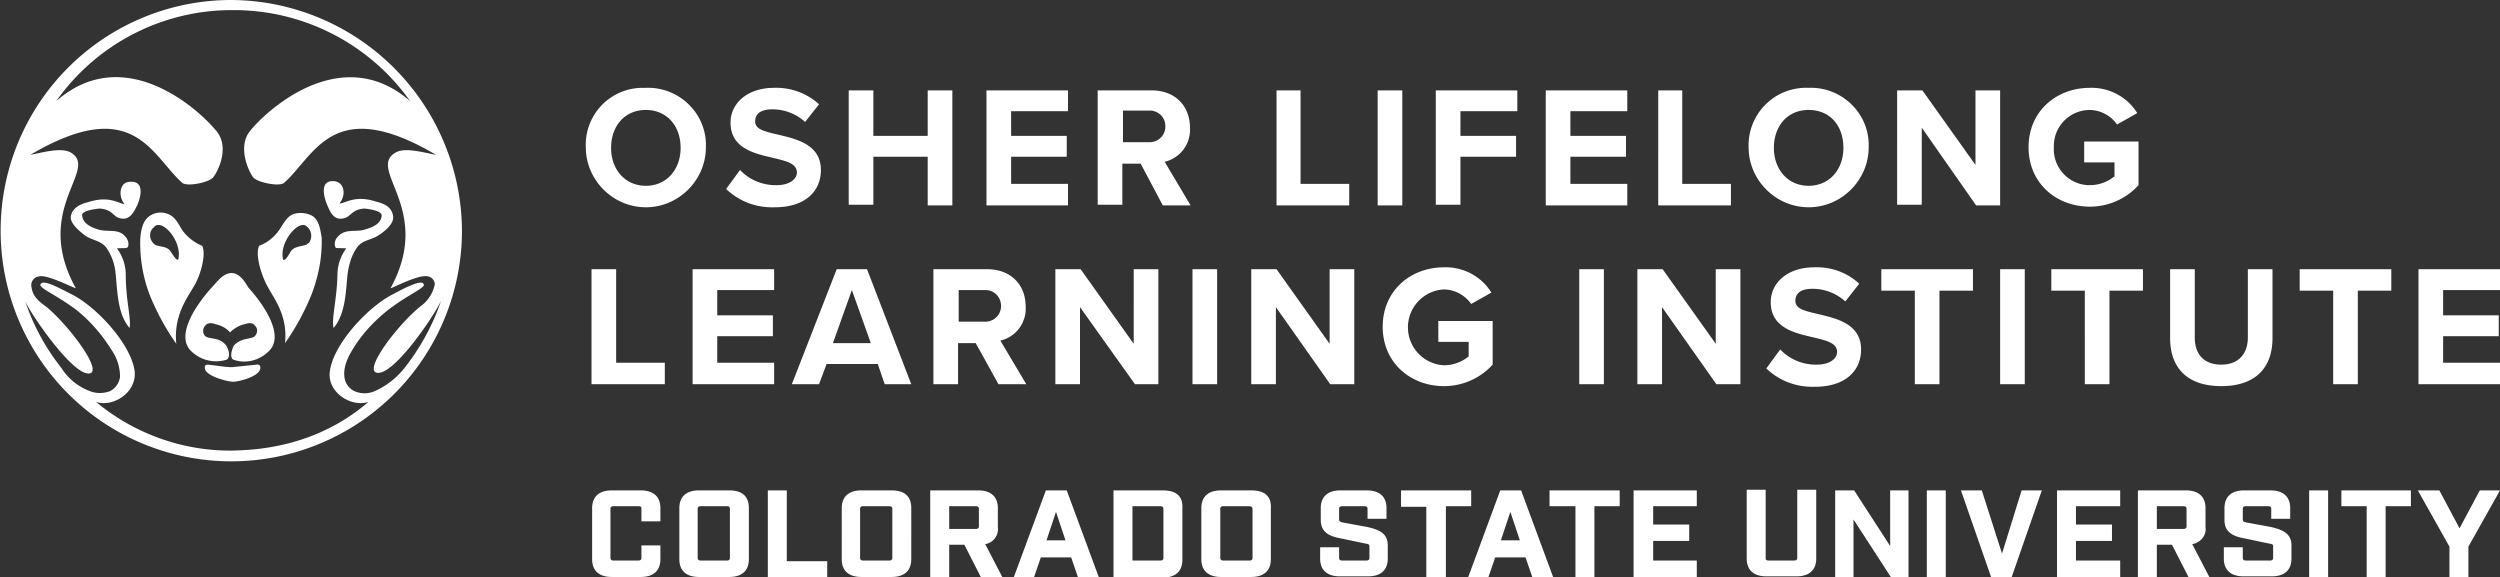 <svg xmlns="http://www.w3.org/2000/svg" id="Layer_1" viewBox="0 0 395.6 91.3"><rect x="0" y="0" width="395.6" height="91.3" fill="#333333" stroke="none"/><style>.st0{fill:#fff}</style><path d="M116.6 77a36.5 36.5 0 1 0 36.5 36.5v-.1A36.7 36.7 0 0 0 116.6 77zm22.9 61.8a4 4 0 0 1-3.4.1 2.8 2.8 0 0 1-1.6-2.3c-.2-1.5.6-3.2 1.3-4.3 1.5-2.5 3.5-4.6 5.8-6.4 3.6-2.7 6.2-3.5 5.3-4.1-.7-.5-4.2 1.5-4.8 1.8-3.9 2-9.3 7.8-9.9 12.1-.5 3.4 3.4 5.8 6.1 4.9-8.6 7.4-18.3 7.6-21.5 7.7-7.9.1-15.6-2.7-21.6-7.7 2.7.9 6.5-1.5 6.1-4.9-.6-4.3-6-10.1-9.9-12.1-.7-.3-4.1-2.3-4.8-1.8-1 .6 1.6 1.4 5.3 4.1 2.3 1.8 4.2 4 5.7 6.4a7.6 7.6 0 0 1 1.4 4.3 3 3 0 0 1-1.6 2.3c-1.1.4-2.3.4-3.4-.1a9 9 0 0 1-4.3-3.6 34.5 34.5 0 0 1-5.7-10.5c1 2.2 7.2 11.2 9.9 11.4 2.8.2-2.7-7.3-6.5-10.5-1.1-.8-2.2-1.6-2.4-3.1-.2-.7.2-1.5.9-1.7l.5-.1c1.5-.1 5.5 2 5.6 1.9-6.9-12.4 3.6-18.7-.7-21.4-1.5-1-4.8 0-6.5.3 16.3-9.6 19.1 0 24 4.4.7.7 4.2 0 4.9-.8.9-1.1 2.6-4.8.6-7.3-2.9-3.6-14.7-14.2-25.4-4.8a34 34 0 0 1 28-14.4 34.2 34.2 0 0 1 28 14.4c-10.8-9.4-22.6 1.3-25.4 4.8-1.9 2.5-.2 6.3.6 7.3.7.8 4.2 1.5 4.9.8 4.9-4.4 7.7-14 24-4.4-1.8-.3-5-1.3-6.5-.3-4.4 2.7 6.1 9-.7 21.4.1.1 4-2 5.6-1.9.8 0 1.4.6 1.4 1.3l-.1.4a5.6 5.6 0 0 1-2.2 3.1c-3.8 3.1-9.4 10.6-6.6 10.5 2.8-.1 8.9-9.2 9.9-11.4a35.7 35.7 0 0 1-5.7 10.5 12.4 12.4 0 0 1-4.6 3.7zm-18.9-4.1l-3.9.4c-1.2 0-2.6-.3-3.9-.4l-.3.1c-.8 1.6 3.6 2.6 4.3 2.6.6.1 5.1-.9 4.3-2.6-.1 0-.3-.2-.5-.1zm-4-14.5c-1.3.1-2 1.1-3.1 2.3-2 2.2-6.1 7.6-3.1 10.2a5.6 5.6 0 0 0 5.5 1.2c.6-.4.3-1.6-.1-2.2-1.1-1.5-2.8-.9-3.4-1.6-.4-.5-.3-1.2.1-1.6.4-.5 1.1-.4 1.6-.2.9.2 1.7.6 2.3 1.3v.1-.1c.6-.6 1.4-1.1 2.3-1.3.6-.2 1.3-.3 1.6.2.5.4.5 1.1.1 1.6-.5.7-2.2.2-3.4 1.6-.3.6-.7 1.8-.1 2.2 1.9.7 4 .2 5.5-1.2 3-2.6-1.1-8-3.1-10.2-.7-1.2-1.5-2.3-2.7-2.3zm25.6-9c-.2-1.5-1.5-2-2.7-2.3-3.4-1.1-4.8.3-5.8.3 1.1-1.3.8-3.2-.6-3.5-2.6-.4-1.9 2.4-1.3 3.8.4.9.9 2.2 2.2 2.1 1.6-.1 1.4-1.4 3.6-1.6 0 0 2.8.2 2.8 1.1-.1 1.4-1.6 1.9-2.6 2.2-1.4.5-3.1-.2-4.3 1.1-.4.4-.6.9-.5 1.5.1.5.2.3 1.8.4a7 7 0 0 0-1.4 4.2c-.1 4-1 7.1-.6 8.4 1.9-2.3 1.9-5.7 2.2-8.5.2-1.5.6-2.9 1.4-4.1.8-1.3 2.3-1.3 3.4-2s2.6-1.9 2.4-3.1zm-41.9-5.4c-1.4.2-1.6 2.3-.6 3.5-1-.1-2.4-1.4-5.8-.3-1.2.3-2.5.9-2.7 2.3-.1 1.1 1.4 2.3 2.3 3 1 .7 2.6.8 3.4 2a8.4 8.4 0 0 1 1.4 4.1c.3 2.8.3 6.3 2.2 8.5.3-1.4-.6-4.4-.6-8.4a7 7 0 0 0-1.4-4.2c1.6-.1 1.6.1 1.8-.4.1-.5-.1-1.1-.5-1.5-1.1-1.3-2.8-.6-4.3-1.1-1-.3-2.4-.9-2.5-2.2-.1-.9 2.8-1.1 2.8-1.1 2.3.2 2 1.5 3.6 1.6 1.3.1 1.9-1.3 2.3-2.1.6-1.3 1.3-4.1-1.4-3.7zm10.2 16.8c1.1-1.6 2.2-5.2 1.5-6.7a7.3 7.3 0 0 1-3.1-2.4c-.7-1.1-1.2-2.3-2.5-2.7a3 3 0 0 0-2.6.3c-1.2.7-1.5 2.3-1.6 3.6a23 23 0 0 0 1.5 9c1.1 2.7 2.5 5.3 4.2 7.7-.5-4.6 2-7.6 2.6-8.8zm-3.5-5.8c-.5-.9-1.9-.7-2.5-1.1-.8-.6-1-1.7-.4-2.5l.4-.4c1.3-1.1 4.4 2.5 3.7 5.3-.3 0-.4-.1-1.2-1.3zm22.3-5.7c-.8-.4-1.7-.5-2.6-.3-1.3.3-1.8 1.6-2.6 2.7a6.7 6.7 0 0 1-3.1 2.4c-.7 1.5.5 5.1 1.5 6.7.6 1.3 3.1 4.2 2.6 8.7 1.7-2.4 3.1-5 4.2-7.7 1.1-2.9 1.7-5.9 1.6-9-.2-1.2-.4-2.9-1.6-3.5zm-.8 4.6c-.6.3-1.9.2-2.5 1.1-.7 1.2-.9 1.4-1.2 1.3-.7-2.8 2.5-6.4 3.7-5.3.8.6 1 1.8.4 2.6l-.4.3z" class="st0" transform="translate(-80 -77)"/><path d="M7.8.1H3.2C1.2.1.1 1.1.1 2.9V11c0 1.8 1.1 2.8 3.1 2.8h4.6c2 0 3.1-1 3.1-2.8V8.8h-3v2c0 .2-.1.4-.5.4H3.5c-.4 0-.5-.2-.5-.4V3c0-.2.1-.4.5-.4h3.9c.5 0 .5.2.5.4v2h3V2.9C10.9 1 9.7.1 7.8.1zM21.8.1H17c-2 0-3.1 1-3.1 2.8V11c0 1.8 1.1 2.8 3.1 2.8h4.8c2 0 3.1-1 3.1-2.8V2.9C24.9 1 23.8.1 21.8.1zm.1 2.9v7.8c0 .2-.1.4-.5.4h-4.1c-.4 0-.5-.2-.5-.4V3c0-.2.1-.4.5-.4h4.1c.5 0 .5.3.5.4zM30.9.1h-3v13.8h9.4v-2.6h-6.4V.1zM47.5.1h-4.8c-2 0-3.1 1-3.1 2.8V11c0 1.8 1.1 2.8 3.1 2.8h4.8c2 0 3.1-1 3.1-2.8V2.9C50.6 1 49.5.1 47.5.1zm.1 2.9v7.8c0 .2-.1.4-.5.4H43c-.4 0-.5-.2-.5-.4V3c0-.2.1-.4.5-.4h4.1c.5 0 .5.3.5.4zM64.3 5.9v-3c0-1.8-1.1-2.8-3.1-2.8h-7.6v13.8h3V8.7H59l2.6 5.1H65l-2.7-5.2a2.4 2.4 0 0 0 2-2.7zm-7.7-3.3h4.2c.4 0 .5.2.5.4v2.8c0 .2-.1.4-.5.4h-4.2V2.6zM71.9.1l-5.1 13.8H70l1.1-3.2h4.8l1.1 3.2h3.3L75.2.1h-3.3zM75 8h-3l1.5-4.5L75 8zM90.4.1h-7.8v13.8h7.8c2 0 3.1-1 3.1-2.8V2.9c.1-1.9-1-2.8-3.1-2.8zm-4.7 2.5H90c.4 0 .5.2.5.4v7.8c0 .2-.1.4-.5.4h-4.4V2.6zM104.4.1h-4.8c-2 0-3.1 1-3.1 2.8V11c0 1.8 1.1 2.8 3.1 2.8h4.8c2 0 3.1-1 3.1-2.8V2.9c.1-1.9-1-2.8-3.1-2.8zm.2 2.9v7.8c0 .2-.1.4-.5.4H100c-.4 0-.5-.2-.5-.4V3c0-.2.1-.4.5-.4h4.1c.4 0 .5.3.5.4zM122.8 5.9l-3.8-.7c-.7-.1-.7-.3-.7-.6V3c0-.2.1-.4.5-.4h3.5c.4 0 .5.2.5.4v1.6h3V2.9c0-1.8-1.1-2.8-3.1-2.8h-4.2c-2 0-3.1 1-3.1 2.8v1.9c0 2 1.5 2.6 3.2 2.9l3.8.8c.7.1.7.2.7.6v1.7c0 .2-.1.4-.5.4h-3.8c-.4 0-.5-.2-.5-.4V9.1h-3v1.8c0 1.8 1.1 2.8 3.1 2.8h4.5c2 0 3.1-1 3.1-2.8V8.8c0-2-1.5-2.5-3.2-2.9zM139.1.1h-11v2.6h4v11.2h3.1V2.6h4V.1zM143.8.1l-5.1 13.8h3.2l1.1-3.2h4.8l1.1 3.2h3.3L147.1.1h-3.3zm3.1 7.9h-3l1.5-4.5 1.5 4.5zM151.7 2.6h4v11.2h3V2.6h4V.1h-11.1v2.5zM164.9 13.8h10v-2.6H168V8.1h5.7V5.5H168V2.6h6.9V.1h-10v13.7zM190.8 10.8c0 .2-.1.4-.5.4h-4c-.5 0-.5-.2-.5-.4V0h-3v10.9c0 1.8 1.1 2.8 3.1 2.8h4.8c2 0 3.1-1 3.1-2.8V0h-3v10.8zM205.5 8.9L199.8.1h-3v13.8h2.9V4.7l5.9 9.1h2.8V.1h-2.9v8.8zM211.3.1h3v13.8h-3zM223.2 10.1L220 .1h-3.3l4.8 13.8h3.2L229.5.1h-3.2l-3.1 10zM231.9 13.8h10v-2.6h-7V8.1h5.7V5.5h-5.7V2.6h7V.1h-10v13.7zM255.4 5.9v-3c0-1.8-1.1-2.8-3.1-2.8h-7.6v13.8h3V8.7h2.4l2.6 5.1h3.3l-2.7-5.2c1.3-.2 2.3-1.4 2.1-2.7zm-7.7-3.3h4.2c.4 0 .5.2.5.4v2.8c0 .2-.1.4-.5.4h-4.2V2.6zM265.8 5.9l-3.8-.7c-.7-.1-.7-.3-.7-.6V3c0-.2.1-.4.5-.4h3.5c.4 0 .5.2.5.4v1.6h3V2.9c0-1.8-1.1-2.8-3.1-2.8h-4.2c-2 0-3.1 1-3.1 2.8v1.9c0 2 1.5 2.6 3.2 2.9l3.8.8c.7.1.7.2.7.6v1.7c0 .2-.1.4-.5.4h-3.8c-.4 0-.5-.2-.5-.4V9.1h-3v1.8c0 1.8 1.1 2.8 3.1 2.8h4.5c2 0 3.1-1 3.1-2.8V8.8c0-2-1.6-2.5-3.2-2.9zM271.8.1h3v13.8h-3zM276.9 2.6h4v11.2h3V2.6h4V.1h-11v2.5zM298.8.1l-3.2 6-3.2-6H289l5 8.9v4.8h3V9l5-8.9h-3.2z" class="st0" transform="translate(93.6 77.5)"/><g><path d="M9.6 0c5-.2 9.3 3.7 9.5 8.7v.7c0 5.2-4.3 9.5-9.5 9.5S.1 14.6.1 9.4A9 9 0 0 1 9 0h.6zm0 3.5c-3.4 0-5.5 2.6-5.5 6s2.2 6 5.5 6 5.5-2.6 5.5-6c0-3.5-2.2-6-5.5-6zM24.5 13a7.8 7.8 0 0 0 5.8 2.4c2.1 0 3.2-1 3.2-2 0-1.4-1.6-1.8-3.7-2.3-3-.7-6.8-1.5-6.8-5.6 0-3 2.6-5.5 6.9-5.5A10 10 0 0 1 37 2.6l-2.2 2.8a7.7 7.7 0 0 0-5.2-2c-1.8 0-2.7.7-2.7 1.9 0 1.3 1.5 1.6 3.6 2.1 3 .7 6.8 1.6 6.8 5.6 0 3.3-2.4 5.9-7.3 5.9-2.9.1-5.6-.9-7.7-2.9l2.2-3zM54.2 10.9h-8.6v7.6h-3.9V.4h3.9v7.2h8.6V.4h3.9v18.2h-3.9v-7.7zM63.5.4h12.9v3.3h-9v3.9h8.8v3.3h-8.8v4.3h9v3.4H63.5V.4zM87.9 12H85v6.5h-3.9V.4h8.5c3.8 0 6.1 2.5 6.1 5.9a5.2 5.2 0 0 1-4 5.4l4.1 6.9h-4.4L87.9 12zm1.2-8.4h-4v5h4c1.4.1 2.6-.9 2.7-2.3s-.8-2.5-2.2-2.7h-.5zM109.3.4h3.9v14.8h7.7v3.4h-11.5V.4zM125.4.4h3.9v18.2h-3.9V.4zM134.6.4h12.9v3.3h-9v3.9h8.8v3.3h-8.8v7.6h-3.9V.4zM152 .4h12.9v3.3h-9v3.9h8.8v3.3h-8.8v4.3h9v3.4H152V.4zM169.7.4h3.9v14.8h7.7v3.4h-11.5V.4zM193.6 0c5-.2 9.3 3.7 9.5 8.7v.7c0 5.2-4.3 9.5-9.5 9.5s-9.5-4.3-9.5-9.5a9.1 9.1 0 0 1 9.5-9.4zm0 3.5c-3.4 0-5.5 2.6-5.5 6s2.2 6 5.5 6 5.5-2.6 5.5-6c0-3.5-2.1-6-5.5-6zM211.5 6.3v12.2h-3.9V.4h4l8.4 11.8V.4h3.9v18.2h-3.8l-8.6-12.3zM238.1 0c3-.1 5.9 1.4 7.5 4l-3.2 1.8a5.4 5.4 0 0 0-4.3-2.3 5.7 5.7 0 0 0-5.7 5.6v.3a5.7 5.7 0 0 0 5.4 6h.3c1.4 0 2.8-.5 3.9-1.4v-2.2h-4.8V8.5h8.6v6.9c-2 2.2-4.8 3.4-7.7 3.4-5.3 0-9.7-3.7-9.7-9.4s4.4-9.4 9.7-9.4zM1 28.7h3.9v14.8h7.7v3.4H1V28.7zM17 28.7h12.9V32h-9v4h8.8v3.3h-8.8v4.2h9v3.4H17V28.7zM46.3 43.7h-8.1L37 46.9h-4.3l7.1-18.2h4.8l7 18.2h-4.2l-1.1-3.2zm-7.1-3.3h6l-3-8.4-3 8.4zM61.8 40.4H59v6.5h-3.9V28.7h8.5c3.8 0 6.1 2.5 6.1 5.9a5.2 5.2 0 0 1-4 5.4l4.1 6.9h-4.4l-3.6-6.5zm1.3-8.4h-4v5h4c1.4.1 2.6-.9 2.7-2.3.1-1.4-.9-2.6-2.3-2.7h-.4zM78.3 34.7v12.2h-3.9V28.7h4l8.4 11.8V28.7h3.9v18.2H87l-8.7-12.2zM96.1 28.7h3.9v18.2h-3.9V28.7zM109.3 34.7v12.2h-3.9V28.7h4l8.4 11.8V28.7h3.9v18.2h-3.8l-8.6-12.2zM135.9 28.4c3-.1 5.9 1.4 7.5 4l-3.2 1.8a5.4 5.4 0 0 0-4.3-2.3 6 6 0 0 0-5.7 6.3 6 6 0 0 0 5.7 5.7c1.4 0 2.8-.5 3.9-1.4v-2.3H135v-3.3h8.6v6.9c-2 2.2-4.8 3.4-7.7 3.4-5.3 0-9.7-3.7-9.7-9.4s4.4-9.4 9.7-9.4zM157.3 28.7h3.9v18.2h-3.9V28.7zM170.4 34.7v12.2h-3.9V28.7h4l8.4 11.8V28.7h3.9v18.2H179l-8.6-12.2zM189.1 41.4a7.8 7.8 0 0 0 5.8 2.4c2.1 0 3.2-1 3.2-2 0-1.4-1.6-1.8-3.7-2.3-3-.7-6.8-1.5-6.8-5.6 0-3 2.6-5.5 6.9-5.5 2.6-.1 5.2.8 7.1 2.6l-2.2 2.8a7.7 7.7 0 0 0-5.2-2c-1.8 0-2.7.7-2.7 1.9 0 1.3 1.5 1.6 3.6 2.1 3 .7 6.8 1.6 6.8 5.6 0 3.3-2.4 5.9-7.3 5.9-2.9.1-5.6-.9-7.7-2.9l2.2-3zM210.4 32.1h-5.3v-3.4h14.5v3.4h-5.3v14.8h-3.9V32.1zM223.9 28.7h3.9v18.2h-3.9V28.7zM237.3 32.1H232v-3.4h14.5v3.4h-5.3v14.8h-3.9V32.1zM250.8 28.7h3.9v10.8c0 2.6 1.4 4.3 4.2 4.3 2.8 0 4.2-1.8 4.2-4.3V28.7h3.9v10.9c0 4.6-2.6 7.6-8.1 7.6-5.6 0-8.1-3.1-8.1-7.6V28.7zM276.6 32.1h-5.3v-3.4h14.5v3.4h-5.3v14.8h-3.9V32.1zM290.1 28.7H303V32h-9v4h8.8v3.3H294v4.2h9v3.4h-12.9V28.7z" class="st0" transform="translate(92.6 13.9)"/></g></svg>